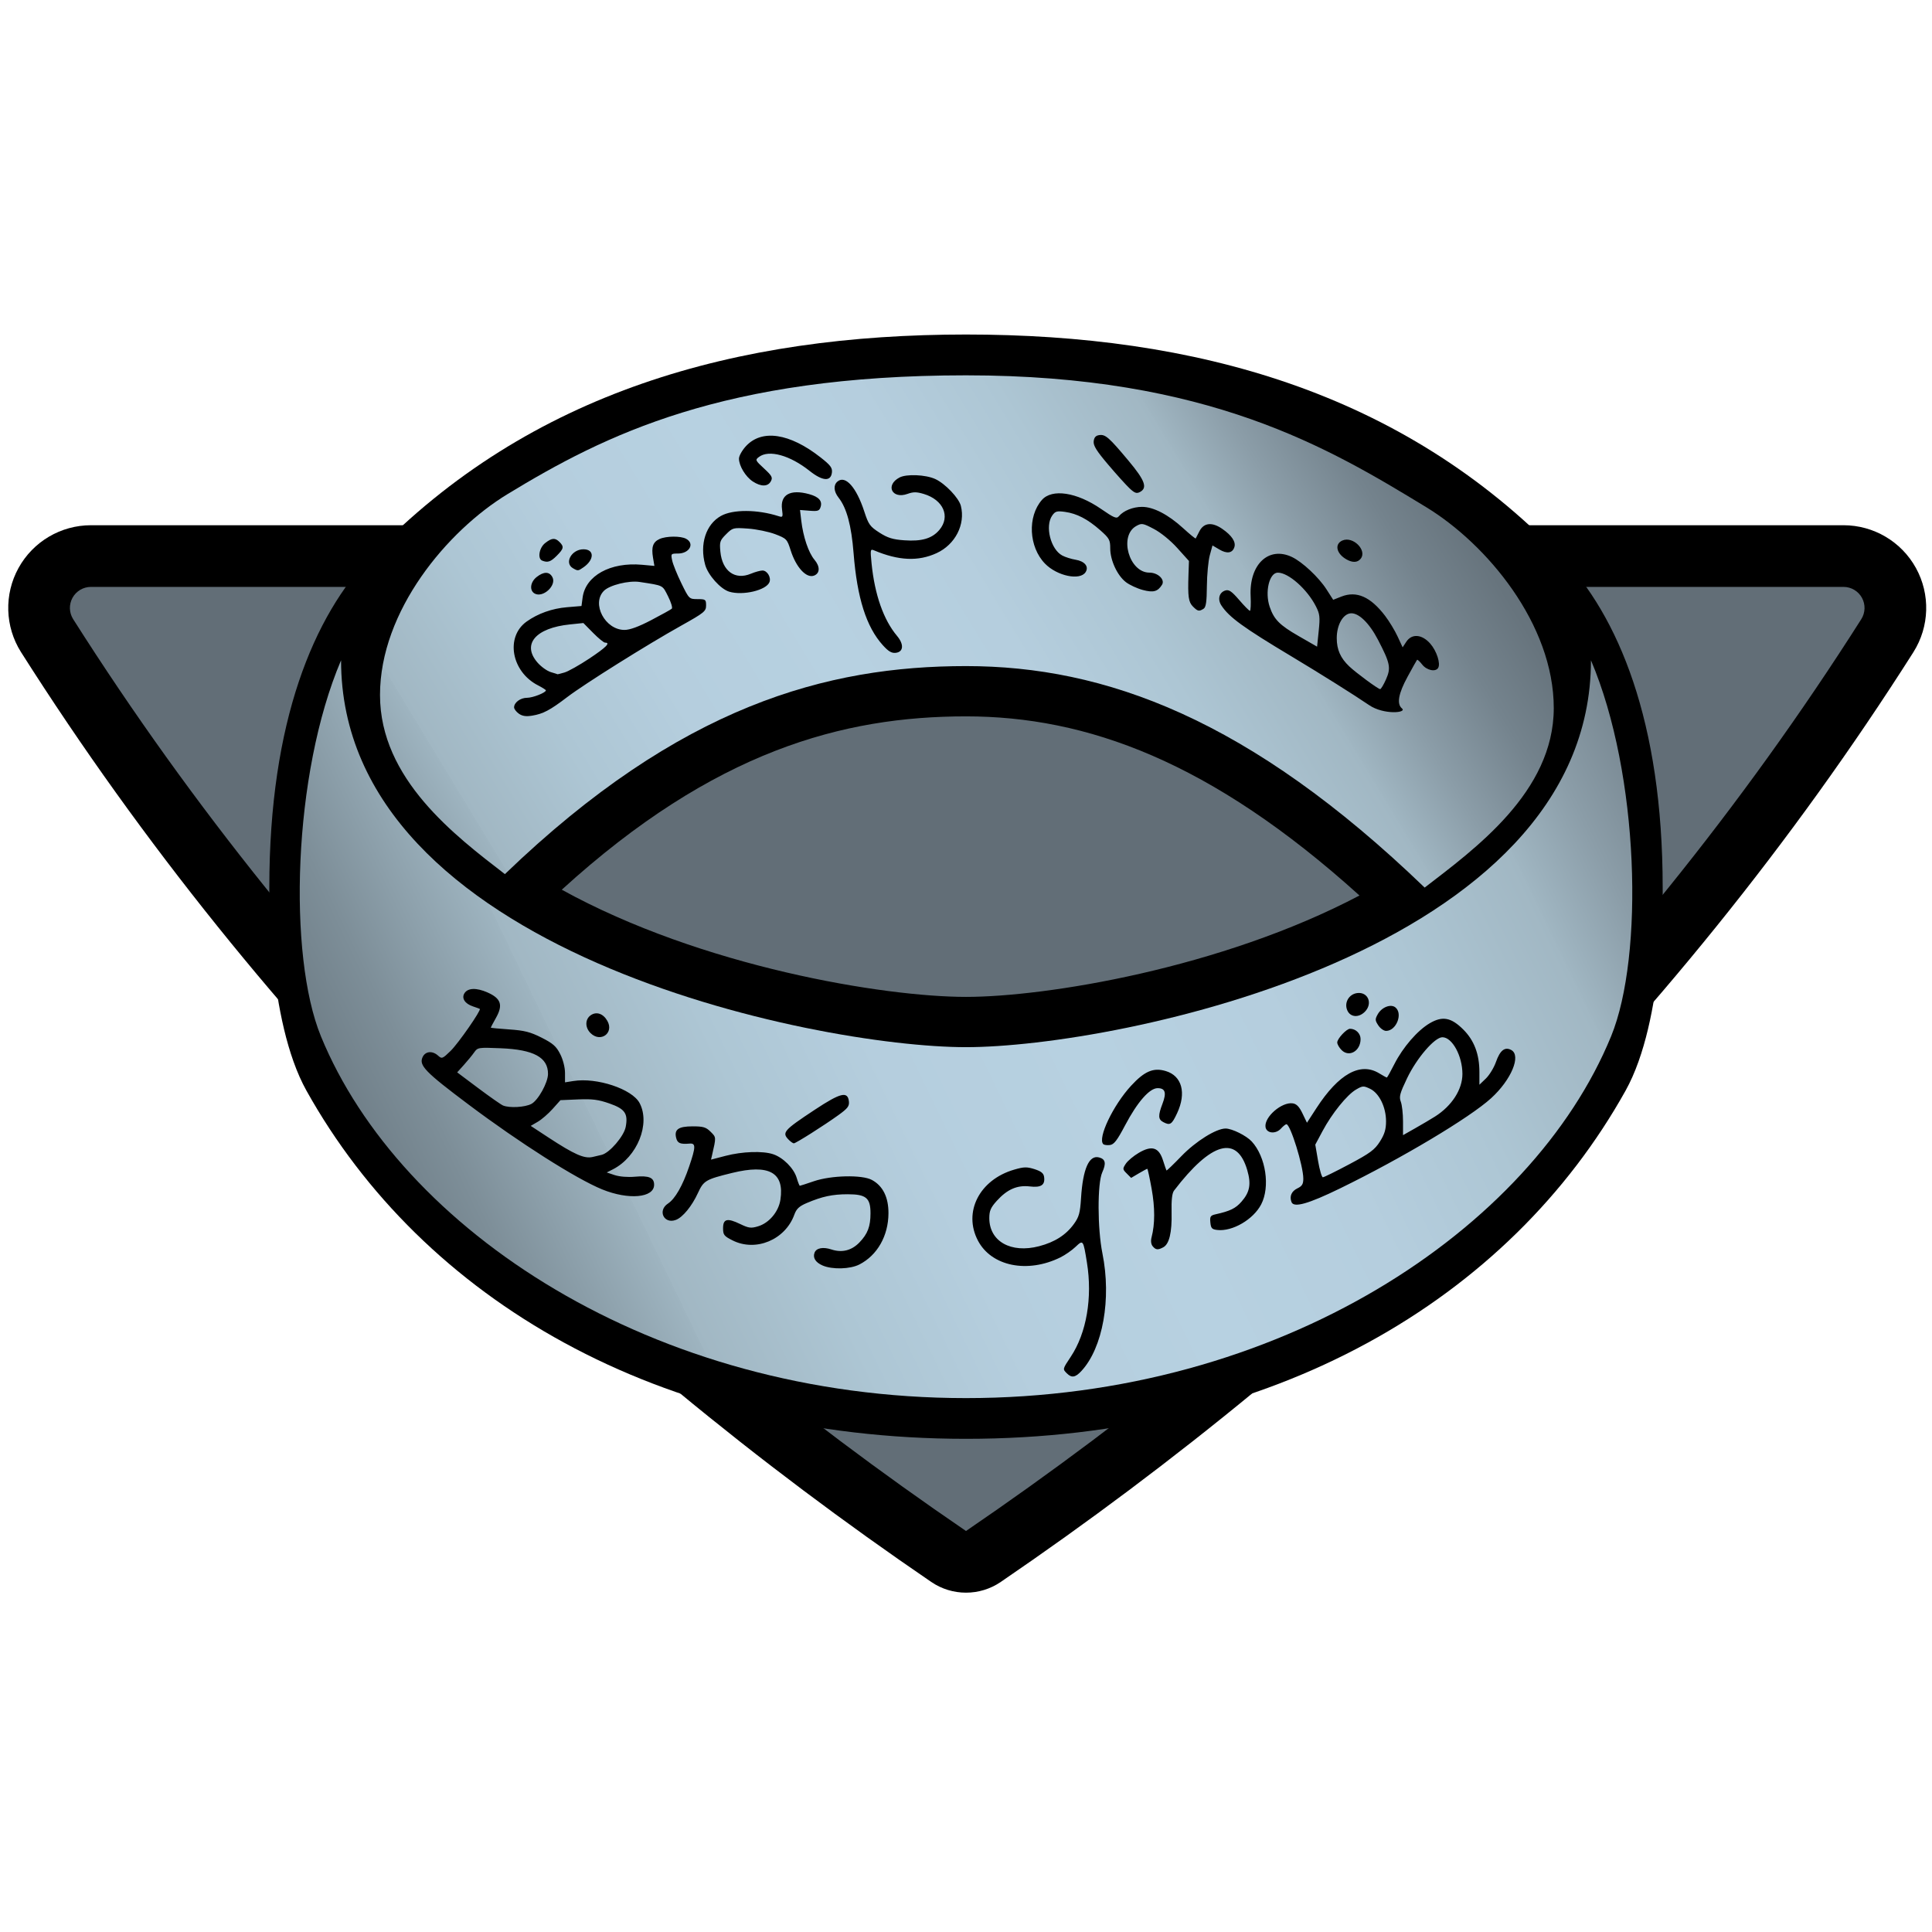 <?xml version="1.0" encoding="UTF-8" standalone="no"?>
<svg
   width="90"
   height="90"
   viewBox="0 0 90 90"
   version="1.1"
   xml:space="preserve"
   style="clip-rule:evenodd;fill-rule:evenodd;stroke-linejoin:round;stroke-miterlimit:2"
   id="svg56"
   xmlns="http://www.w3.org/2000/svg"
   xmlns:svg="http://www.w3.org/2000/svg"><rect
     id="Uncommon"
     x="0"
     y="0"
     width="90"
     height="90"
     style="fill:none" /><path
     d="m 85.877,24.467 c 1.404,0 2.697,0.763 3.375,1.993 0.677,1.229 0.633,2.729 -0.116,3.916 -10e-4,0.003 -0.003,0.005 -0.004,0.007 -11.36,17.891 -26.415,32.329 -42.513,43.31 -0.976,0.666 -2.261,0.666 -3.238,0 C 27.283,62.711 12.336,48.274 0.982,30.383 0.98,30.38 0.979,30.378 0.977,30.376 0.229,29.189 0.185,27.688 0.863,26.459 1.541,25.23 2.833,24.467 4.237,24.467 Z"
     id="path1" /><path
     d="m 85.877,27.34 c 0.358,0 0.686,0.194 0.859,0.507 0.172,0.313 0.161,0.694 -0.03,0.996 C 75.564,46.392 60.79,60.548 45,71.32 29.211,60.548 14.544,46.392 3.408,28.843 3.217,28.541 3.206,28.16 3.378,27.847 3.551,27.534 3.88,27.34 4.237,27.34 Z"
     style="fill:url(#_Linear1)"
     id="path2" /><path
     d="m 45,15.583 c 10.653,0 20.302,2.646 27.699,10.313 2.681,2.779 4.755,7.7 4.755,15.451 0,0 0.109,6.166 -1.73,9.462 C 70.315,60.507 59.336,67.026 45,67.026 c -14.336,0 -25.314,-6.519 -30.723,-16.217 -1.839,-3.296 -1.731,-9.462 -1.731,-9.462 0,-7.751 2.075,-12.672 4.756,-15.451 C 24.698,18.229 34.348,15.583 45,15.583 Z M 63.33,41.716 C 56.398,35.455 50.61,33.371 45,33.371 c -5.71,0 -11.719,1.596 -18.83,8.075 6.539,3.607 15.034,4.993 18.83,4.993 3.701,0 11.865,-1.317 18.33,-4.723 z"
     id="path3" /><path
     d="m 45,48.781 c 7.01,0 29.113,-4.448 29.113,-18.022 2.257,5.301 2.475,13.767 0.938,17.516 C 71.367,57.261 59.626,65.129 45,65.129 30.375,65.129 18.634,57.261 14.95,48.275 13.413,44.526 13.631,36.06 15.888,30.759 15.888,44.333 37.991,48.781 45,48.781 Z"
     style="fill:url(#_Linear2)"
     id="path4" /><path
     d="m 45,31.029 c -6.462,0 -13.311,1.823 -21.48,9.691 -2.312,-1.783 -5.818,-4.428 -5.818,-8.343 0,-3.915 3.126,-7.647 5.945,-9.362 4.506,-2.74 10.037,-5.531 21.353,-5.531 11.316,0 16.929,3.399 21.435,6.14 2.819,1.715 5.945,5.446 5.945,9.361 0,3.915 -3.701,6.579 -6.014,8.362 C 58.198,33.478 51.463,31.029 45,31.029 Z"
     style="fill:url(#_Linear3)"
     id="path5" /><path
     d="m 49.7,63.977 c -0.204,-0.204 -0.207,-0.19 0.183,-0.779 0.732,-1.102 1.014,-2.749 0.751,-4.38 -0.173,-1.072 -0.174,-1.073 -0.534,-0.732 -0.169,0.161 -0.486,0.381 -0.703,0.488 -1.534,0.756 -3.209,0.416 -3.839,-0.778 -0.701,-1.331 0.067,-2.84 1.687,-3.31 0.453,-0.132 0.589,-0.135 0.945,-0.023 0.31,0.099 0.424,0.19 0.448,0.36 0.054,0.381 -0.137,0.509 -0.666,0.446 -0.588,-0.069 -1.052,0.134 -1.538,0.671 -0.283,0.314 -0.348,0.463 -0.348,0.805 0.001,1.085 1.009,1.652 2.322,1.308 0.729,-0.191 1.248,-0.523 1.618,-1.034 0.239,-0.33 0.289,-0.51 0.333,-1.208 0.086,-1.365 0.374,-2.016 0.838,-1.894 0.301,0.078 0.342,0.272 0.149,0.7 -0.229,0.508 -0.224,2.617 0.009,3.769 0.428,2.122 0.02,4.403 -0.981,5.483 -0.279,0.301 -0.453,0.329 -0.674,0.108 z M 38.318,58.951 c -0.327,-0.142 -0.464,-0.361 -0.373,-0.597 0.084,-0.219 0.396,-0.278 0.786,-0.149 0.491,0.162 0.94,0.05 1.302,-0.325 0.388,-0.402 0.518,-0.745 0.518,-1.364 0,-0.712 -0.206,-0.883 -1.062,-0.883 -0.714,10e-4 -1.19,0.103 -1.909,0.409 -0.351,0.15 -0.479,0.269 -0.577,0.541 -0.424,1.173 -1.797,1.745 -2.879,1.199 -0.396,-0.199 -0.441,-0.258 -0.441,-0.566 0,-0.44 0.196,-0.487 0.801,-0.194 0.394,0.19 0.5,0.204 0.829,0.105 0.517,-0.155 0.958,-0.681 1.042,-1.242 0.191,-1.268 -0.531,-1.667 -2.252,-1.245 -1.228,0.301 -1.326,0.358 -1.591,0.935 -0.281,0.612 -0.706,1.131 -1.026,1.252 -0.555,0.211 -0.868,-0.434 -0.369,-0.761 0.331,-0.217 0.683,-0.831 0.985,-1.721 0.312,-0.915 0.316,-1.097 0.024,-1.072 -0.438,0.037 -0.565,-0.016 -0.627,-0.26 -0.1,-0.399 0.104,-0.543 0.767,-0.543 0.497,0 0.624,0.039 0.839,0.254 0.262,0.262 0.261,0.236 0.065,1.089 l -0.048,0.207 0.676,-0.176 c 0.782,-0.204 1.735,-0.237 2.217,-0.076 0.467,0.156 0.962,0.652 1.096,1.096 0.061,0.206 0.128,0.374 0.148,0.374 0.021,0 0.314,-0.095 0.652,-0.211 0.808,-0.277 2.245,-0.31 2.705,-0.061 0.513,0.277 0.776,0.807 0.772,1.556 -0.005,1.048 -0.519,1.953 -1.352,2.381 -0.431,0.222 -1.264,0.245 -1.718,0.048 z m 15.378,-0.896 c -0.076,-0.093 -0.096,-0.25 -0.051,-0.42 0.16,-0.614 0.161,-1.378 0.002,-2.26 -0.092,-0.51 -0.183,-0.928 -0.202,-0.928 -0.019,0 -0.196,0.095 -0.394,0.212 l -0.359,0.212 -0.205,-0.206 c -0.195,-0.194 -0.197,-0.219 -0.043,-0.454 0.09,-0.137 0.363,-0.366 0.608,-0.509 0.61,-0.358 0.935,-0.255 1.127,0.357 0.076,0.24 0.148,0.45 0.16,0.466 0.013,0.015 0.326,-0.285 0.695,-0.668 0.672,-0.696 1.626,-1.29 2.063,-1.286 0.303,0.004 0.964,0.332 1.214,0.604 0.656,0.713 0.866,2.108 0.44,2.929 -0.363,0.702 -1.34,1.273 -2.043,1.193 -0.251,-0.028 -0.299,-0.08 -0.325,-0.351 -0.027,-0.278 0.004,-0.326 0.247,-0.38 0.672,-0.149 0.929,-0.274 1.202,-0.586 0.39,-0.444 0.459,-0.819 0.271,-1.467 -0.48,-1.652 -1.674,-1.32 -3.411,0.948 -0.092,0.121 -0.128,0.437 -0.115,1.021 0.021,0.933 -0.109,1.473 -0.388,1.622 -0.25,0.134 -0.349,0.124 -0.493,-0.049 z m 6.467,-2.058 c -0.104,-0.269 0,-0.507 0.279,-0.641 0.213,-0.101 0.271,-0.198 0.271,-0.449 0,-0.598 -0.601,-2.536 -0.787,-2.536 -0.04,0 -0.154,0.092 -0.255,0.203 -0.244,0.27 -0.676,0.225 -0.719,-0.074 -0.065,-0.463 0.753,-1.175 1.268,-1.102 0.177,0.025 0.304,0.155 0.454,0.469 l 0.209,0.434 0.442,-0.681 c 1.039,-1.599 2.045,-2.156 2.923,-1.62 0.178,0.108 0.339,0.197 0.356,0.197 0.018,0 0.176,-0.282 0.351,-0.628 0.399,-0.785 1.077,-1.568 1.649,-1.903 0.592,-0.347 0.998,-0.27 1.564,0.296 0.504,0.503 0.748,1.148 0.748,1.975 v 0.594 l 0.3,-0.288 c 0.165,-0.158 0.376,-0.504 0.47,-0.769 0.191,-0.546 0.414,-0.721 0.712,-0.562 0.477,0.255 0.005,1.388 -0.934,2.245 -0.997,0.909 -4.174,2.806 -7.04,4.204 -1.478,0.721 -2.156,0.912 -2.261,0.636 z m 2.693,-1.762 c 0.972,-0.517 1.183,-0.674 1.426,-1.057 0.216,-0.341 0.285,-0.569 0.285,-0.943 0,-0.662 -0.32,-1.313 -0.745,-1.516 -0.302,-0.144 -0.347,-0.142 -0.654,0.038 -0.421,0.245 -1.123,1.116 -1.558,1.931 l -0.339,0.634 0.13,0.76 c 0.072,0.418 0.172,0.76 0.223,0.76 0.051,0 0.605,-0.273 1.232,-0.607 z m 3.984,-2.217 c 0.792,-0.499 1.286,-1.265 1.285,-1.991 -0.002,-0.842 -0.475,-1.708 -0.933,-1.708 -0.36,0 -1.192,0.966 -1.644,1.908 -0.339,0.707 -0.381,0.864 -0.293,1.096 0.057,0.149 0.103,0.56 0.103,0.914 v 0.643 l 0.568,-0.322 c 0.313,-0.177 0.724,-0.42 0.914,-0.54 z m -38.791,3.388 c -1.212,-0.495 -3.849,-2.17 -6.226,-3.955 -2.018,-1.514 -2.313,-1.819 -2.139,-2.202 0.128,-0.281 0.458,-0.314 0.725,-0.072 0.174,0.157 0.205,0.145 0.582,-0.222 0.36,-0.351 1.44,-1.906 1.359,-1.957 -0.018,-0.011 -0.162,-0.063 -0.319,-0.116 -0.375,-0.124 -0.541,-0.381 -0.395,-0.613 0.156,-0.25 0.559,-0.264 1.073,-0.037 0.627,0.278 0.731,0.582 0.401,1.173 -0.137,0.245 -0.249,0.455 -0.249,0.467 0,0.013 0.389,0.05 0.864,0.083 0.708,0.049 0.982,0.119 1.508,0.385 0.529,0.268 0.681,0.403 0.864,0.766 0.131,0.259 0.223,0.622 0.223,0.878 v 0.436 l 0.39,-0.062 c 1.091,-0.175 2.735,0.372 3.083,1.024 0.516,0.967 -0.105,2.512 -1.242,3.09 l -0.288,0.146 0.377,0.125 c 0.22,0.072 0.61,0.103 0.938,0.073 0.654,-0.059 0.893,0.041 0.893,0.375 0,0.611 -1.191,0.717 -2.422,0.215 z m -0.023,-1.608 c 0.369,-0.088 1.04,-0.869 1.122,-1.304 0.116,-0.619 -0.035,-0.837 -0.754,-1.088 -0.517,-0.182 -0.8,-0.218 -1.464,-0.191 l -0.822,0.035 -0.364,0.407 c -0.2,0.224 -0.511,0.494 -0.692,0.599 l -0.329,0.192 0.823,0.54 c 1.209,0.792 1.671,0.997 2.059,0.909 0.081,-0.019 0.271,-0.063 0.421,-0.099 z m -3.275,-2.372 c 0.315,-0.163 0.775,-0.99 0.777,-1.397 0.004,-0.771 -0.662,-1.134 -2.199,-1.197 -1.043,-0.043 -1.079,-0.038 -1.239,0.191 -0.09,0.129 -0.306,0.392 -0.479,0.584 l -0.314,0.348 0.986,0.739 c 0.543,0.406 1.061,0.769 1.153,0.806 0.304,0.123 1.012,0.083 1.315,-0.074 z m 26.643,1.872 c -0.273,-0.273 0.457,-1.808 1.294,-2.717 0.628,-0.682 1.044,-0.859 1.618,-0.687 0.754,0.226 0.968,1.018 0.53,1.959 -0.25,0.537 -0.33,0.588 -0.652,0.416 -0.234,-0.125 -0.24,-0.307 -0.031,-0.854 0.196,-0.513 0.13,-0.724 -0.226,-0.724 -0.379,0 -0.942,0.644 -1.517,1.733 -0.371,0.704 -0.516,0.892 -0.706,0.916 -0.132,0.016 -0.271,-0.003 -0.31,-0.042 z M 36.753,53.106 c -0.345,-0.345 -0.264,-0.44 1.203,-1.41 1.198,-0.791 1.533,-0.874 1.589,-0.391 0.025,0.224 -0.054,0.328 -0.49,0.642 -0.669,0.482 -1.983,1.314 -2.075,1.314 -0.039,0 -0.141,-0.07 -0.227,-0.155 z m 25.744,-4.189 c -0.112,-0.111 -0.203,-0.271 -0.203,-0.355 0,-0.176 0.431,-0.638 0.595,-0.638 0.268,0 0.492,0.218 0.492,0.479 0,0.556 -0.533,0.866 -0.884,0.514 z M 27.506,48.122 c -0.258,-0.258 -0.253,-0.643 0.011,-0.827 0.265,-0.186 0.581,-0.08 0.775,0.26 0.324,0.57 -0.319,1.034 -0.786,0.567 z m 36.699,-0.358 c -0.152,-0.231 -0.154,-0.285 -0.024,-0.517 0.185,-0.33 0.611,-0.494 0.825,-0.316 0.355,0.294 0.036,1.092 -0.436,1.092 -0.108,0 -0.272,-0.116 -0.365,-0.259 z m -1.439,-0.689 c -0.164,-0.36 0.07,-0.769 0.465,-0.815 0.505,-0.058 0.725,0.496 0.348,0.873 -0.285,0.285 -0.669,0.258 -0.813,-0.058 z m 1.011,-14.229 c -0.68,-0.465 -2.306,-1.485 -3.613,-2.268 -2.248,-1.346 -2.908,-1.826 -3.267,-2.373 -0.188,-0.287 -0.105,-0.606 0.182,-0.697 0.169,-0.053 0.295,0.033 0.646,0.44 0.24,0.279 0.465,0.507 0.501,0.507 0.036,0 0.051,-0.312 0.033,-0.693 -0.07,-1.472 0.839,-2.329 1.924,-1.815 0.487,0.231 1.249,0.945 1.611,1.509 l 0.311,0.485 0.384,-0.151 c 0.707,-0.277 1.355,0.009 2.033,0.897 0.193,0.253 0.456,0.686 0.584,0.964 l 0.234,0.504 0.169,-0.257 c 0.256,-0.392 0.731,-0.356 1.119,0.086 0.299,0.342 0.489,0.931 0.365,1.132 -0.122,0.197 -0.53,0.111 -0.74,-0.156 -0.113,-0.145 -0.222,-0.245 -0.241,-0.223 -0.019,0.022 -0.219,0.377 -0.443,0.79 -0.427,0.782 -0.512,1.265 -0.261,1.474 0.254,0.21 -0.852,0.309 -1.531,-0.155 z m 0.788,-1.197 c 0.238,-0.539 0.197,-0.748 -0.368,-1.837 -0.415,-0.799 -0.919,-1.283 -1.29,-1.24 -0.355,0.042 -0.636,0.551 -0.636,1.154 0,0.536 0.174,0.93 0.583,1.317 0.313,0.298 1.329,1.047 1.437,1.06 0.038,0.004 0.161,-0.2 0.274,-0.454 z m -3.264,-3.402 c -0.409,-0.802 -1.278,-1.571 -1.774,-1.571 -0.399,0 -0.614,0.901 -0.38,1.591 0.199,0.588 0.461,0.853 1.345,1.361 l 0.863,0.496 0.076,-0.736 c 0.067,-0.645 0.05,-0.787 -0.13,-1.141 z M 24.17,33.246 c -0.122,-0.087 -0.222,-0.219 -0.222,-0.293 0,-0.229 0.295,-0.447 0.605,-0.447 0.269,0 0.877,-0.24 0.877,-0.346 0,-0.025 -0.166,-0.13 -0.37,-0.235 -1.24,-0.636 -1.527,-2.259 -0.525,-2.972 0.525,-0.374 1.184,-0.608 1.876,-0.666 l 0.677,-0.057 0.053,-0.398 c 0.137,-1.017 1.297,-1.656 2.766,-1.523 l 0.578,0.053 -0.065,-0.383 c -0.084,-0.498 -0.003,-0.73 0.304,-0.87 0.311,-0.141 0.981,-0.148 1.236,-0.011 0.415,0.222 0.158,0.688 -0.38,0.688 -0.325,0 -0.333,0.009 -0.268,0.321 0.037,0.177 0.229,0.654 0.428,1.061 0.36,0.736 0.363,0.74 0.757,0.741 0.372,0.002 0.395,0.019 0.395,0.295 0,0.271 -0.086,0.341 -1.156,0.939 -1.596,0.892 -4.503,2.714 -5.307,3.326 -0.811,0.618 -1.127,0.785 -1.641,0.869 -0.285,0.047 -0.457,0.021 -0.618,-0.092 z m 2.124,-1.918 c 0.175,-0.05 0.698,-0.344 1.161,-0.652 0.783,-0.521 0.999,-0.739 0.732,-0.739 -0.061,0 -0.313,-0.206 -0.56,-0.457 l -0.451,-0.457 -0.627,0.065 c -1.606,0.164 -2.253,0.931 -1.504,1.784 0.169,0.192 0.447,0.39 0.618,0.439 0.171,0.05 0.311,0.095 0.312,0.099 0,0.005 0.144,-0.032 0.319,-0.082 z m 4.044,-2.441 c 0.48,-0.251 0.911,-0.49 0.956,-0.531 0.045,-0.041 -0.033,-0.301 -0.173,-0.577 -0.27,-0.534 -0.193,-0.495 -1.324,-0.669 -0.5,-0.077 -1.397,0.145 -1.663,0.411 -0.595,0.594 0.05,1.823 0.957,1.823 0.251,0 0.658,-0.149 1.247,-0.457 z m 10.788,1.17 c -0.77,-0.852 -1.198,-2.199 -1.363,-4.289 -0.102,-1.294 -0.321,-2.105 -0.698,-2.584 -0.229,-0.291 -0.249,-0.589 -0.05,-0.754 0.368,-0.306 0.879,0.268 1.248,1.402 0.195,0.6 0.265,0.697 0.702,0.978 0.387,0.248 0.623,0.321 1.159,0.359 0.817,0.059 1.299,-0.084 1.636,-0.484 0.524,-0.623 0.186,-1.401 -0.728,-1.675 -0.333,-0.1 -0.486,-0.1 -0.754,-0.004 -0.726,0.263 -1.053,-0.406 -0.374,-0.763 0.325,-0.171 1.214,-0.133 1.662,0.071 0.459,0.209 1.103,0.883 1.195,1.252 0.218,0.865 -0.262,1.8 -1.128,2.2 -0.858,0.395 -1.77,0.355 -2.918,-0.129 -0.171,-0.072 -0.178,-0.033 -0.115,0.604 0.146,1.46 0.558,2.634 1.188,3.383 0.329,0.391 0.302,0.745 -0.059,0.787 -0.193,0.023 -0.342,-0.065 -0.603,-0.354 z m 14.448,-1.8 c -0.21,-0.21 -0.245,-0.457 -0.21,-1.483 l 0.022,-0.642 -0.543,-0.603 c -0.319,-0.354 -0.77,-0.721 -1.092,-0.889 -0.517,-0.271 -0.565,-0.278 -0.821,-0.136 -0.818,0.456 -0.334,2.171 0.613,2.171 0.401,0 0.739,0.327 0.587,0.568 -0.201,0.318 -0.402,0.372 -0.898,0.239 -0.259,-0.069 -0.611,-0.232 -0.781,-0.362 -0.401,-0.306 -0.732,-1.017 -0.732,-1.572 0,-0.397 -0.042,-0.474 -0.469,-0.851 -0.586,-0.516 -1.085,-0.775 -1.642,-0.852 -0.376,-0.051 -0.452,-0.029 -0.593,0.172 -0.344,0.492 -0.072,1.572 0.469,1.861 0.139,0.075 0.416,0.162 0.615,0.195 0.431,0.07 0.635,0.319 0.473,0.578 -0.256,0.408 -1.332,0.183 -1.894,-0.397 -0.754,-0.778 -0.822,-2.189 -0.143,-2.964 0.471,-0.537 1.623,-0.363 2.756,0.418 0.617,0.425 0.724,0.468 0.833,0.337 0.212,-0.255 0.654,-0.433 1.076,-0.433 0.531,0 1.22,0.358 1.919,0.996 0.308,0.282 0.57,0.495 0.582,0.475 0.011,-0.021 0.089,-0.172 0.172,-0.335 0.205,-0.401 0.591,-0.44 1.068,-0.109 0.441,0.306 0.638,0.604 0.561,0.848 -0.09,0.281 -0.342,0.322 -0.697,0.112 l -0.323,-0.19 -0.126,0.46 c -0.069,0.253 -0.13,0.896 -0.135,1.429 -0.006,0.741 -0.042,0.99 -0.155,1.061 -0.209,0.132 -0.271,0.12 -0.492,-0.102 z M 24.906,27.649 c -0.252,-0.141 -0.205,-0.535 0.093,-0.769 0.333,-0.262 0.592,-0.26 0.734,0.005 0.207,0.386 -0.439,0.981 -0.827,0.764 z m 9.06,-0.087 c -0.405,-0.125 -0.984,-0.773 -1.116,-1.25 -0.266,-0.959 0.032,-1.886 0.734,-2.278 0.555,-0.311 1.696,-0.306 2.684,0.011 0.199,0.064 0.21,0.043 0.162,-0.319 -0.092,-0.684 0.387,-0.95 1.269,-0.705 0.445,0.123 0.617,0.317 0.528,0.595 -0.058,0.183 -0.127,0.207 -0.513,0.176 l -0.446,-0.035 0.058,0.496 c 0.09,0.758 0.337,1.492 0.616,1.823 0.267,0.317 0.258,0.631 -0.021,0.738 -0.358,0.138 -0.84,-0.386 -1.092,-1.187 -0.161,-0.51 -0.19,-0.541 -0.718,-0.743 -0.303,-0.115 -0.871,-0.232 -1.262,-0.26 -0.696,-0.048 -0.718,-0.042 -1.025,0.264 -0.288,0.288 -0.31,0.355 -0.266,0.811 0.087,0.906 0.681,1.337 1.419,1.028 0.198,-0.083 0.442,-0.15 0.543,-0.15 0.218,0 0.41,0.318 0.325,0.54 -0.146,0.38 -1.243,0.64 -1.879,0.445 z M 26.69,26.47 c -0.419,-0.244 -0.063,-0.882 0.492,-0.882 0.509,0 0.511,0.48 0.005,0.835 -0.255,0.179 -0.268,0.18 -0.497,0.047 z m -1.433,-0.354 c -0.226,-0.091 -0.141,-0.598 0.137,-0.817 0.312,-0.245 0.465,-0.257 0.672,-0.049 0.216,0.216 0.197,0.312 -0.134,0.642 -0.281,0.281 -0.419,0.327 -0.675,0.224 z m 37.482,-0.049 c -0.48,-0.262 -0.588,-0.714 -0.211,-0.886 0.494,-0.225 1.179,0.46 0.852,0.853 -0.143,0.173 -0.365,0.184 -0.641,0.033 z M 52.62,22.749 c -0.16,-0.151 -0.609,-0.647 -0.996,-1.104 -0.543,-0.639 -0.699,-0.89 -0.676,-1.087 0.021,-0.183 0.097,-0.267 0.261,-0.29 0.285,-0.04 0.452,0.106 1.365,1.198 0.763,0.912 0.89,1.26 0.532,1.452 -0.158,0.085 -0.248,0.054 -0.486,-0.169 z M 35.066,22.427 c -0.336,-0.221 -0.642,-0.728 -0.642,-1.064 0,-0.124 0.144,-0.382 0.321,-0.575 0.741,-0.806 2.037,-0.614 3.478,0.518 0.467,0.366 0.556,0.485 0.531,0.706 -0.05,0.431 -0.439,0.402 -1.04,-0.076 -0.916,-0.729 -1.893,-0.999 -2.357,-0.651 -0.185,0.138 -0.176,0.159 0.235,0.538 0.37,0.342 0.412,0.421 0.317,0.597 -0.137,0.256 -0.46,0.259 -0.843,0.007 z"
     style="fill-rule:nonzero"
     id="path6" /><defs
     id="defs56"><linearGradient
       id="_Linear1"
       x1="0"
       y1="0"
       x2="1"
       y2="0"
       gradientUnits="userSpaceOnUse"
       gradientTransform="matrix(7.152,-7.167,7.167,7.152,13.963,74.193)"><stop
         offset="0"
         style="stop-color:#626e77;stop-opacity:1"
         id="stop6" /><stop
         offset="0.04"
         style="stop-color:#697780;stop-opacity:1"
         id="stop7" /><stop
         offset="0.11"
         style="stop-color:#7d8e98;stop-opacity:1"
         id="stop8" /><stop
         offset="0.2"
         style="stop-color:#9eb4c0;stop-opacity:1"
         id="stop9" /><stop
         offset="0.2"
         style="stop-color:#a0b6c2;stop-opacity:1"
         id="stop10" /><stop
         offset="0.2"
         style="stop-color:#a1b7c3;stop-opacity:1"
         id="stop11" /><stop
         offset="0.29"
         style="stop-color:#adc6d4;stop-opacity:1"
         id="stop12" /><stop
         offset="0.38"
         style="stop-color:#b5cede;stop-opacity:1"
         id="stop13" /><stop
         offset="0.5"
         style="stop-color:#b7d1e1;stop-opacity:1"
         id="stop14" /><stop
         offset="0.62"
         style="stop-color:#b5cede;stop-opacity:1"
         id="stop15" /><stop
         offset="0.71"
         style="stop-color:#adc6d4;stop-opacity:1"
         id="stop16" /><stop
         offset="0.8"
         style="stop-color:#a1b7c3;stop-opacity:1"
         id="stop17" /><stop
         offset="0.8"
         style="stop-color:#a0b6c2;stop-opacity:1"
         id="stop18" /><stop
         offset="0.85"
         style="stop-color:#8b9da8;stop-opacity:1"
         id="stop19" /><stop
         offset="0.91"
         style="stop-color:#74838d;stop-opacity:1"
         id="stop20" /><stop
         offset="0.96"
         style="stop-color:#67747d;stop-opacity:1"
         id="stop21" /><stop
         offset="1"
         style="stop-color:#626e77;stop-opacity:1"
         id="stop22" /></linearGradient><linearGradient
       id="_Linear2"
       x1="0"
       y1="0"
       x2="1"
       y2="0"
       gradientUnits="userSpaceOnUse"
       gradientTransform="matrix(64.879,-31.346,31.346,64.879,17.702,64.122)"><stop
         offset="0"
         style="stop-color:#626e77;stop-opacity:1"
         id="stop23" /><stop
         offset="0.04"
         style="stop-color:#697780;stop-opacity:1"
         id="stop24" /><stop
         offset="0.11"
         style="stop-color:#7d8e98;stop-opacity:1"
         id="stop25" /><stop
         offset="0.2"
         style="stop-color:#9eb4c0;stop-opacity:1"
         id="stop26" /><stop
         offset="0.2"
         style="stop-color:#a0b6c2;stop-opacity:1"
         id="stop27" /><stop
         offset="0.2"
         style="stop-color:#a1b7c3;stop-opacity:1"
         id="stop28" /><stop
         offset="0.29"
         style="stop-color:#adc6d4;stop-opacity:1"
         id="stop29" /><stop
         offset="0.38"
         style="stop-color:#b5cede;stop-opacity:1"
         id="stop30" /><stop
         offset="0.5"
         style="stop-color:#b7d1e1;stop-opacity:1"
         id="stop31" /><stop
         offset="0.62"
         style="stop-color:#b5cede;stop-opacity:1"
         id="stop32" /><stop
         offset="0.71"
         style="stop-color:#adc6d4;stop-opacity:1"
         id="stop33" /><stop
         offset="0.8"
         style="stop-color:#a1b7c3;stop-opacity:1"
         id="stop34" /><stop
         offset="0.8"
         style="stop-color:#a0b6c2;stop-opacity:1"
         id="stop35" /><stop
         offset="0.85"
         style="stop-color:#8b9da8;stop-opacity:1"
         id="stop36" /><stop
         offset="0.91"
         style="stop-color:#74838d;stop-opacity:1"
         id="stop37" /><stop
         offset="0.96"
         style="stop-color:#67747d;stop-opacity:1"
         id="stop38" /><stop
         offset="1"
         style="stop-color:#626e77;stop-opacity:1"
         id="stop39" /></linearGradient><linearGradient
       id="_Linear3"
       x1="0"
       y1="0"
       x2="1"
       y2="0"
       gradientUnits="userSpaceOnUse"
       gradientTransform="matrix(52.739,-32.292,32.292,52.739,19.642,58.319)"><stop
         offset="0"
         style="stop-color:#626e77;stop-opacity:1"
         id="stop40" /><stop
         offset="0.04"
         style="stop-color:#697780;stop-opacity:1"
         id="stop41" /><stop
         offset="0.11"
         style="stop-color:#7d8e98;stop-opacity:1"
         id="stop42" /><stop
         offset="0.2"
         style="stop-color:#9eb4c0;stop-opacity:1"
         id="stop43" /><stop
         offset="0.2"
         style="stop-color:#a0b6c2;stop-opacity:1"
         id="stop44" /><stop
         offset="0.2"
         style="stop-color:#a1b7c3;stop-opacity:1"
         id="stop45" /><stop
         offset="0.29"
         style="stop-color:#adc6d4;stop-opacity:1"
         id="stop46" /><stop
         offset="0.38"
         style="stop-color:#b5cede;stop-opacity:1"
         id="stop47" /><stop
         offset="0.5"
         style="stop-color:#b7d1e1;stop-opacity:1"
         id="stop48" /><stop
         offset="0.62"
         style="stop-color:#b5cede;stop-opacity:1"
         id="stop49" /><stop
         offset="0.71"
         style="stop-color:#adc6d4;stop-opacity:1"
         id="stop50" /><stop
         offset="0.8"
         style="stop-color:#a1b7c3;stop-opacity:1"
         id="stop51" /><stop
         offset="0.8"
         style="stop-color:#a0b6c2;stop-opacity:1"
         id="stop52" /><stop
         offset="0.85"
         style="stop-color:#8b9da8;stop-opacity:1"
         id="stop53" /><stop
         offset="0.91"
         style="stop-color:#74838d;stop-opacity:1"
         id="stop54" /><stop
         offset="0.96"
         style="stop-color:#67747d;stop-opacity:1"
         id="stop55" /><stop
         offset="1"
         style="stop-color:#626e77;stop-opacity:1"
         id="stop56" /></linearGradient></defs></svg>

